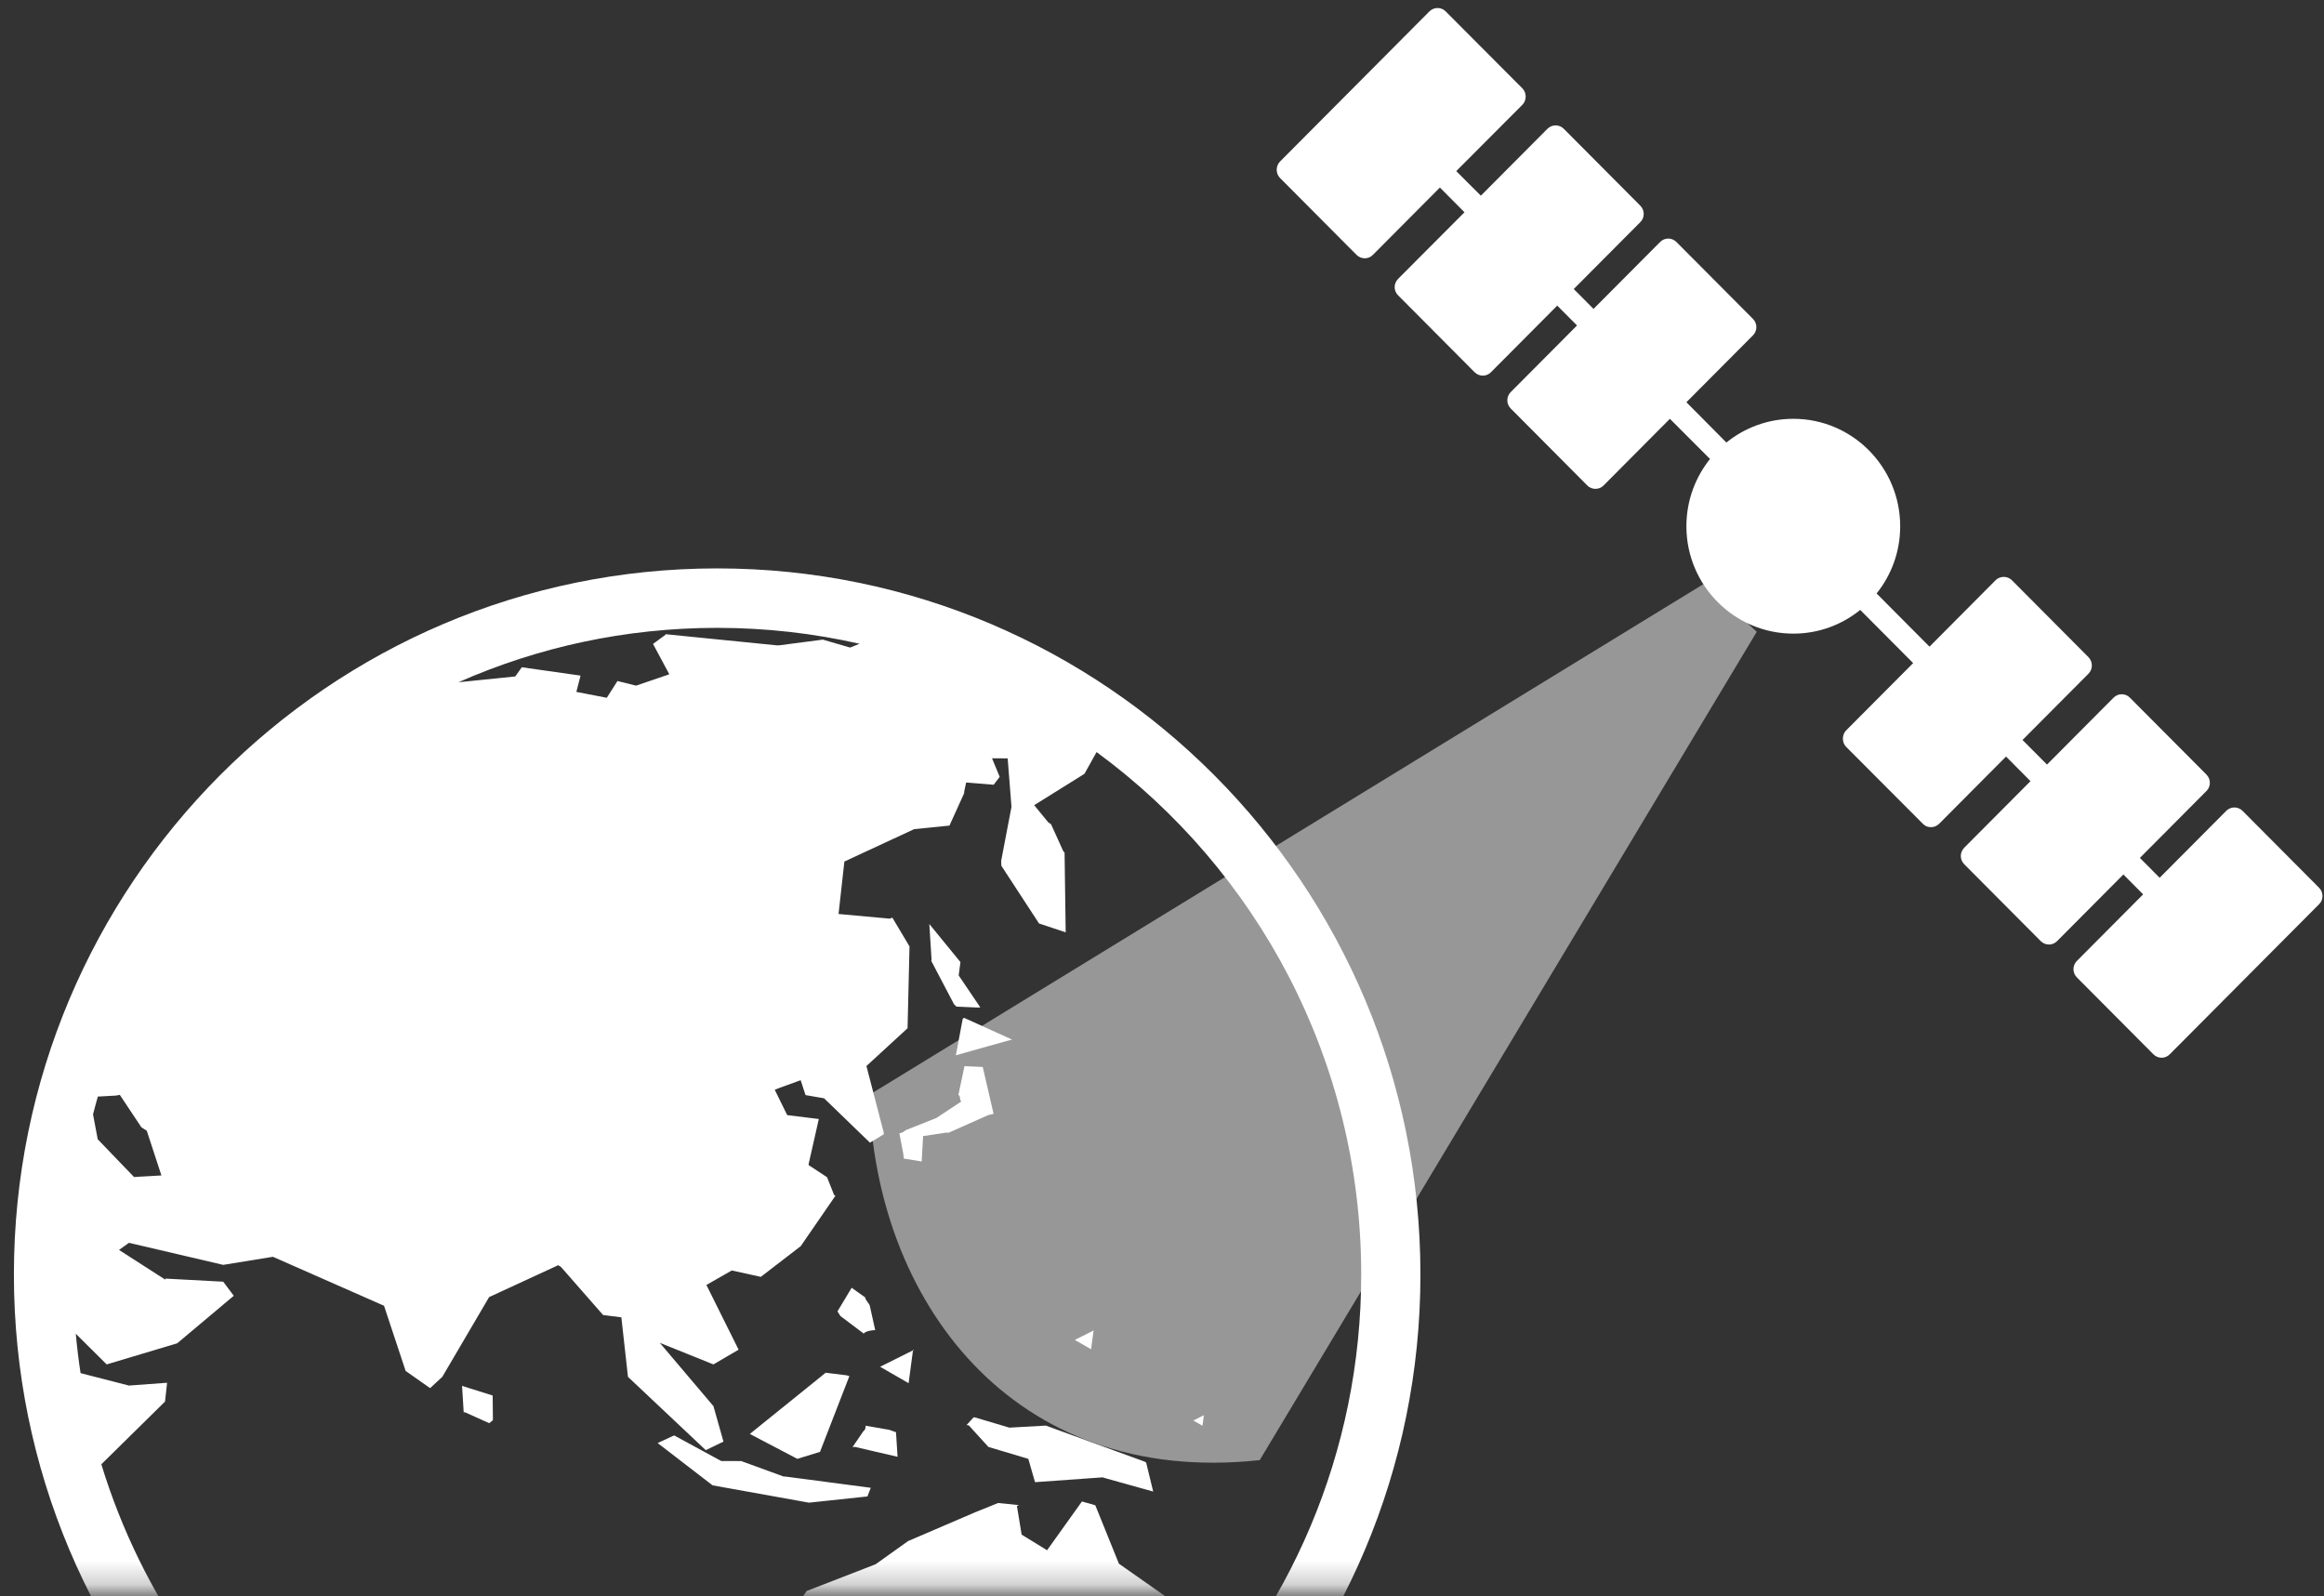 <?xml version="1.0" encoding="UTF-8"?>
<svg width="99px" height="68px" viewBox="0 0 99 68" version="1.1" xmlns="http://www.w3.org/2000/svg" xmlns:xlink="http://www.w3.org/1999/xlink">
    <rect x="0" y="0" width="99" height="68" fill="#333333" stroke="none"/>
    <!-- Generator: Sketch 52.6 (67491) - http://www.bohemiancoding.com/sketch -->
    <title>Group 51@1x</title>
    <desc>Created with Sketch.</desc>
    <defs>
        <polygon id="path-1" points="3.83693077e-13 67.783 73.591 67.783 73.591 17.85 3.83693077e-13 17.85"></polygon>
    </defs>
    <g id="Page-1" stroke="none" stroke-width="1" fill="none" fill-rule="evenodd">
        <g id="BasicPage" transform="translate(-87, -3)">
            <g id="Group" transform="translate(81, 3)">
                <g id="Group-51">
                    <mask id="mask-2" fill="white">
                        <use xlink:href="#path-1"></use>
                    </mask>
                    <g id="Fill-6"></g>
                    <path d="M31.849,29.727 L32.303,29.013 L33.096,29.21 L34.512,28.726 L33.818,27.433 L34.351,27.041 L34.351,27.018 L39.109,27.495 L39.218,27.489 L41.051,27.249 L42.212,27.588 L42.618,27.426 C40.666,26.983 38.635,26.748 36.551,26.748 C32.63,26.748 28.901,27.575 25.527,29.066 L25.573,29.061 L27.951,28.818 L28.228,28.427 L30.731,28.782 L30.552,29.477 L31.849,29.727 Z M47.648,42.924 L46.743,42.884 L46.637,42.778 L45.671,40.937 L45.684,40.895 L45.588,39.365 L46.914,40.987 L46.839,41.555 L47.76,42.918 L47.648,42.924 Z M46.719,44.956 L47.011,43.405 L47.064,43.36 L49.126,44.294 L49.071,44.297 L46.719,44.956 Z M45.262,49.482 L44.5,49.357 L44.481,49.164 L44.313,48.285 C44.425,48.258 44.515,48.212 44.583,48.147 L45.886,47.63 L46.954,46.924 C46.861,46.877 46.935,46.699 46.827,46.646 L47.086,45.42 L47.864,45.455 L48.326,47.452 L48.103,47.503 L46.413,48.256 L46.315,48.252 L45.323,48.4 L45.262,49.482 Z M11.709,50.143 L12.876,50.077 L12.253,48.173 L12.023,48.025 L11.104,46.644 L10.935,46.674 L10.194,46.715 L10.169,46.715 C10.096,46.968 10.028,47.221 9.963,47.475 L10.163,48.535 L11.709,50.143 Z M42.793,56.813 L41.799,56.064 L41.676,55.867 L42.28,54.862 L42.861,55.276 C42.843,55.36 43.04,55.546 43.052,55.627 L43.283,56.665 C43.128,56.671 42.873,56.708 42.793,56.813 Z M57.225,60.74 L56.835,60.516 L57.284,60.291 L57.286,60.283 L57.303,60.282 L57.284,60.291 L57.225,60.74 Z M52.479,57.482 L51.786,57.083 L52.585,56.684 L52.587,56.669 L52.619,56.667 L52.585,56.684 L52.479,57.482 Z M44.706,58.926 L43.492,58.227 L44.892,57.528 L44.895,57.502 L44.95,57.498 L44.892,57.528 L44.706,58.926 Z M26.839,60.631 L25.808,60.165 L25.753,60.169 L25.683,59.042 L26.987,59.452 L26.998,60.503 L26.839,60.631 Z M44.235,62.063 L42.43,61.643 L42.318,61.648 L42.776,60.976 C42.854,60.927 42.886,60.816 42.871,60.739 L43.884,60.914 L44.169,61.016 L44.235,62.063 Z M39.965,62.15 L37.942,61.089 L40.959,58.655 C41.06,58.573 41.073,58.563 41.172,58.481 L42.069,58.592 L42.182,58.627 L40.931,61.853 L39.965,62.15 Z M55.125,63.544 L53.086,62.974 L52.972,62.938 L50.147,63.14 L50.091,63.144 L49.805,62.151 L48.105,61.642 L47.266,60.721 L47.173,60.713 L47.469,60.386 L47.526,60.383 L48.999,60.821 L50.496,60.737 L50.551,60.733 L54.767,62.272 L54.825,62.309 L55.125,63.544 Z M40.463,64.017 L36.355,63.279 L34.015,61.477 L34.718,61.152 L36.723,62.242 L37.514,62.245 L37.57,62.242 L39.392,62.907 L39.447,62.903 L43.094,63.383 L42.951,63.752 L40.463,64.017 Z M50.005,74.136 L49.118,72.533 L48.959,72.105 L48.764,72.107 L48.157,72.181 L46.839,71.386 L41.278,72.534 L41.223,72.536 L39.991,72.405 L40.303,71.175 L40.301,71.135 L39.652,68.789 L40.367,67.778 L43.3,66.641 L44.684,65.653 L47.556,64.42 L48.519,64.031 L49.413,64.122 L49.32,64.158 L49.521,65.379 L50.604,66.044 L52.09,63.966 L52.659,64.128 L53.665,66.617 L55.909,68.191 L55.871,68.308 L55.208,71.052 L55.213,71.132 L53.417,73.537 L51.778,73.994 L50.005,74.136 Z M51.29,76.626 L50.63,76.122 L52.19,75.224 L52.065,76.216 L51.29,76.626 Z M63.986,54.298 C63.986,45.158 59.544,37.053 52.713,32.04 L52.196,32.967 L50.056,34.302 L50.657,35.037 L50.773,35.112 L51.29,36.253 L51.35,36.33 L51.397,39.721 L50.261,39.341 L48.659,36.887 L48.647,36.683 L49.088,34.375 L48.926,32.308 L48.259,32.305 L48.586,33.094 L48.33,33.432 L47.156,33.337 L47.07,33.747 L47.074,33.787 L46.446,35.172 L44.943,35.323 L41.97,36.703 L41.721,38.938 L43.904,39.137 L44.013,39.093 L44.744,40.319 L44.661,43.805 L42.909,45.415 L43.644,48.241 L43.648,48.323 L43.059,48.68 L41.105,46.79 L40.315,46.653 L40.108,46.019 L39.184,46.354 L39.004,46.428 L39.534,47.507 L40.881,47.672 L40.446,49.595 L40.449,49.637 L41.232,50.152 L41.531,50.907 L41.587,50.944 L40.11,53.089 L38.41,54.397 L37.173,54.125 L36.092,54.742 L37.464,57.5 L36.39,58.127 L34.106,57.207 L36.392,59.905 L36.819,61.415 L36.065,61.78 L32.751,58.657 L32.469,56.121 L31.692,56.023 L29.895,53.973 L29.78,53.9 L26.836,55.259 L24.842,58.656 L24.322,59.138 L23.279,58.404 L22.359,55.628 L17.626,53.542 L15.509,53.886 L11.495,52.947 L11.07,53.25 L13.044,54.518 L13.041,54.471 L15.509,54.603 L15.959,55.203 L13.548,57.228 L10.544,58.127 L9.228,56.819 C9.279,57.384 9.347,57.944 9.432,58.498 L11.492,59.028 L13.118,58.909 L13.03,59.71 L10.321,62.378 L10.317,62.383 C13.76,73.65 24.207,81.848 36.551,81.848 C51.693,81.848 63.986,69.505 63.986,54.298 Z M6.592,54.298 C6.592,37.693 20.013,24.215 36.551,24.215 C53.087,24.215 66.509,37.693 66.509,54.298 C66.509,70.904 53.087,84.381 36.551,84.381 C20.013,84.381 6.592,70.904 6.592,54.298 Z" id="Fill-4" fill="#FFFFFF" mask="url(#mask-2)"></path>
                    <path d="M59.663,62.204 C59.663,62.204 60.008,62.167 59.663,62.204 C49.069,63.353 43.265,55.34 43.031,46.644 C43.017,46.094 43.031,46.644 43.031,46.644 L78.624,24.848 L80.835,26.917 L59.663,62.204 Z" id="Fill-2" fill="#FFFFFF" opacity="0.489"></path>
                    <path d="M104.791,37.821 L101.531,34.545 C101.441,34.454 101.313,34.399 101.186,34.399 C101.053,34.399 100.925,34.454 100.835,34.545 L97.999,37.395 L97.999,37.395 L97.999,37.395 L97.157,36.549 L99.992,33.699 C100.186,33.51 100.186,33.193 99.992,32.998 L96.732,29.723 C96.544,29.527 96.229,29.527 96.035,29.723 L96.011,29.747 L93.2,32.572 L93.2,32.572 L92.158,31.525 L92.157,31.525 L92.157,31.525 L94.969,28.699 C95.157,28.511 95.157,28.194 94.969,27.999 L91.709,24.723 C91.515,24.528 91.2,24.528 91.006,24.723 L88.195,27.549 L88.194,27.548 L88.194,27.548 L85.941,25.283 C86.571,24.498 86.946,23.505 86.946,22.421 C86.946,19.894 84.904,17.842 82.396,17.842 C81.317,17.842 80.323,18.22 79.542,18.853 L77.839,17.136 L80.675,14.286 C80.766,14.195 80.82,14.067 80.82,13.939 C80.82,13.805 80.766,13.677 80.675,13.586 L77.415,10.31 C77.221,10.115 76.912,10.115 76.718,10.31 L73.882,13.16 L73.882,13.159 L73.882,13.159 L73.04,12.313 L75.876,9.463 C76.069,9.275 76.069,8.958 75.876,8.763 L72.616,5.487 C72.525,5.395 72.398,5.341 72.27,5.341 C72.137,5.341 72.01,5.395 71.919,5.487 L69.083,8.337 L69.083,8.337 L68.035,7.29 L68.035,7.289 L68.035,7.289 L70.852,4.464 C70.943,4.373 70.992,4.245 70.992,4.117 C70.992,3.983 70.943,3.855 70.852,3.764 L67.586,0.487 C67.399,0.293 67.084,0.293 66.89,0.487 L60.527,6.882 C60.339,7.076 60.339,7.393 60.527,7.582 L63.787,10.858 C63.884,10.955 64.011,11.004 64.139,11.004 C64.266,11.004 64.393,10.955 64.484,10.858 L67.338,7.99 L67.338,7.99 L67.338,7.99 L68.386,9.043 L68.386,9.043 L65.557,11.881 C65.465,11.978 65.411,12.1 65.411,12.234 C65.411,12.362 65.465,12.49 65.557,12.581 L68.816,15.857 C68.913,15.955 69.041,16.003 69.168,16.003 C69.295,16.003 69.416,15.955 69.513,15.857 L72.337,13.02 L72.337,13.02 L72.337,13.019 L73.179,13.866 L73.179,13.866 L70.356,16.703 C70.162,16.898 70.162,17.209 70.356,17.404 L73.615,20.68 C73.707,20.777 73.834,20.826 73.967,20.826 C74.094,20.826 74.222,20.777 74.313,20.68 L77.136,17.842 L78.845,19.553 C78.215,20.339 77.839,21.338 77.839,22.421 C77.839,24.942 79.881,26.994 82.396,26.994 C83.474,26.994 84.462,26.617 85.243,25.984 L85.244,25.984 C85.244,25.984 85.244,25.984 85.244,25.984 L87.498,28.249 L87.498,28.249 L84.643,31.117 C84.553,31.208 84.505,31.336 84.505,31.47 C84.505,31.598 84.553,31.726 84.643,31.817 L87.91,35.093 C88.001,35.191 88.122,35.239 88.255,35.239 C88.388,35.239 88.51,35.191 88.607,35.093 L88.631,35.069 L91.455,32.231 L92.497,33.279 L89.673,36.116 C89.582,36.214 89.528,36.336 89.528,36.47 C89.528,36.597 89.582,36.725 89.673,36.817 L92.933,40.093 C93.03,40.19 93.157,40.239 93.285,40.239 C93.412,40.239 93.533,40.19 93.63,40.093 L96.454,37.255 L97.296,38.102 L97.302,38.096 L97.296,38.101 L97.296,38.101 L94.472,40.939 C94.381,41.03 94.327,41.158 94.327,41.292 C94.327,41.42 94.381,41.548 94.472,41.639 L97.732,44.915 C97.829,45.013 97.957,45.062 98.084,45.062 C98.211,45.062 98.332,45.013 98.429,44.915 L104.791,38.521 C104.985,38.333 104.985,38.016 104.791,37.821" id="Fill-1" fill="#FFFFFF"></path>
                </g>
            </g>
        </g>
    </g>
</svg>